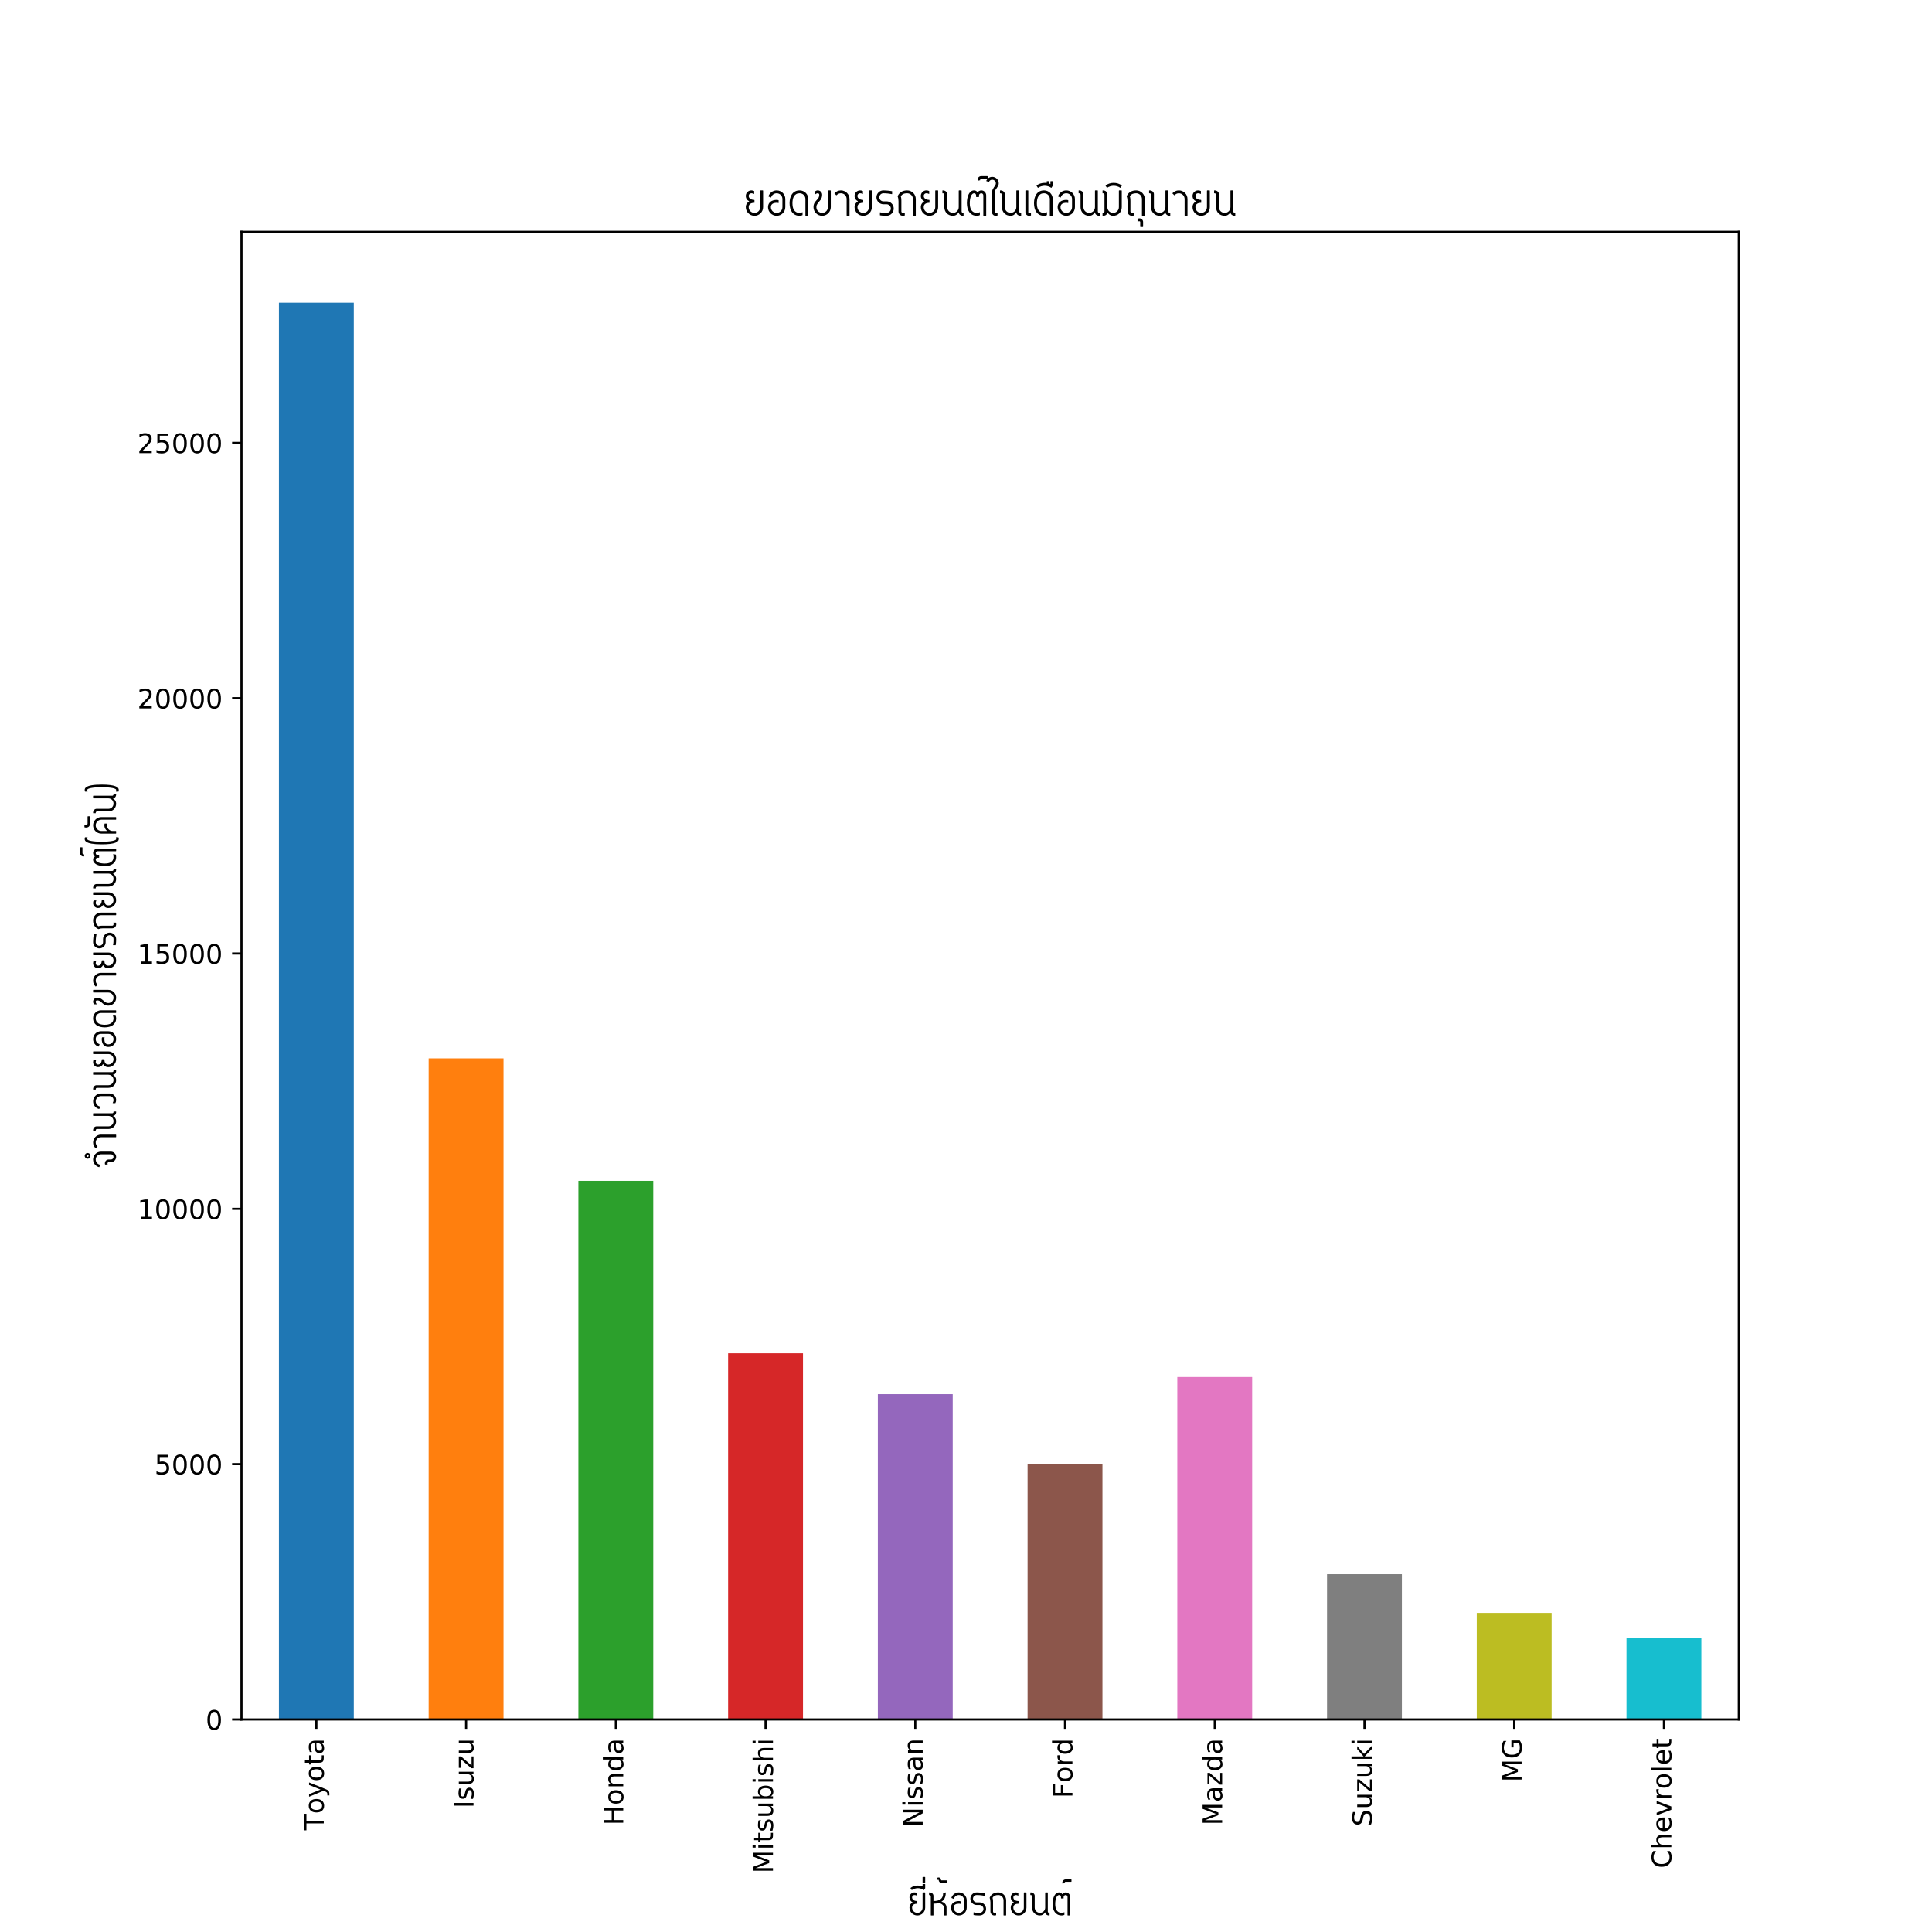 <?xml version="1.0" encoding="utf-8" standalone="no"?>
<!DOCTYPE svg PUBLIC "-//W3C//DTD SVG 1.1//EN"
  "http://www.w3.org/Graphics/SVG/1.1/DTD/svg11.dtd">
<!-- Created with matplotlib (https://matplotlib.org/) -->
<svg height="720pt" version="1.1" viewBox="0 0 720 720" width="720pt" xmlns="http://www.w3.org/2000/svg" xmlns:xlink="http://www.w3.org/1999/xlink">
 <defs>
  <style type="text/css">
*{stroke-linecap:butt;stroke-linejoin:round;}
  </style>
 </defs>
 <g id="figure_1">
  <g id="patch_1">
   <path d="M 0 720 
L 720 720 
L 720 0 
L 0 0 
z
" style="fill:#ffffff;"/>
  </g>
  <g id="axes_1">
   <g id="patch_2">
    <path d="M 90 640.8 
L 648 640.8 
L 648 86.4 
L 90 86.4 
z
" style="fill:#ffffff;"/>
   </g>
   <g id="patch_3">
    <path clip-path="url(#pdf3abd2f6a)" d="M 103.95 640.8 
L 131.85 640.8 
L 131.85 112.8 
L 103.95 112.8 
z
" style="fill:#1f77b4;"/>
   </g>
   <g id="patch_4">
    <path clip-path="url(#pdf3abd2f6a)" d="M 159.75 640.8 
L 187.65 640.8 
L 187.65 394.422 
L 159.75 394.422 
z
" style="fill:#ff7f0e;"/>
   </g>
   <g id="patch_5">
    <path clip-path="url(#pdf3abd2f6a)" d="M 215.55 640.8 
L 243.45 640.8 
L 243.45 440.055 
L 215.55 440.055 
z
" style="fill:#2ca02c;"/>
   </g>
   <g id="patch_6">
    <path clip-path="url(#pdf3abd2f6a)" d="M 271.35 640.8 
L 299.25 640.8 
L 299.25 504.318 
L 271.35 504.318 
z
" style="fill:#d62728;"/>
   </g>
   <g id="patch_7">
    <path clip-path="url(#pdf3abd2f6a)" d="M 327.15 640.8 
L 355.05 640.8 
L 355.05 519.561 
L 327.15 519.561 
z
" style="fill:#9467bd;"/>
   </g>
   <g id="patch_8">
    <path clip-path="url(#pdf3abd2f6a)" d="M 382.95 640.8 
L 410.85 640.8 
L 410.85 545.632 
L 382.95 545.632 
z
" style="fill:#8c564b;"/>
   </g>
   <g id="patch_9">
    <path clip-path="url(#pdf3abd2f6a)" d="M 438.75 640.8 
L 466.65 640.8 
L 466.65 513.167 
L 438.75 513.167 
z
" style="fill:#e377c2;"/>
   </g>
   <g id="patch_10">
    <path clip-path="url(#pdf3abd2f6a)" d="M 494.55 640.8 
L 522.45 640.8 
L 522.45 586.66 
L 494.55 586.66 
z
" style="fill:#7f7f7f;"/>
   </g>
   <g id="patch_11">
    <path clip-path="url(#pdf3abd2f6a)" d="M 550.35 640.8 
L 578.25 640.8 
L 578.25 601.085 
L 550.35 601.085 
z
" style="fill:#bcbd22;"/>
   </g>
   <g id="patch_12">
    <path clip-path="url(#pdf3abd2f6a)" d="M 606.15 640.8 
L 634.05 640.8 
L 634.05 610.543 
L 606.15 610.543 
z
" style="fill:#17becf;"/>
   </g>
   <g id="matplotlib.axis_1">
    <g id="xtick_1">
     <g id="line2d_1">
      <defs>
       <path d="M 0 0 
L 0 3.5 
" id="m61d5f53b2f" style="stroke:#000000;stroke-width:0.8;"/>
      </defs>
      <g>
       <use style="stroke:#000000;stroke-width:0.8;" x="117.9" xlink:href="#m61d5f53b2f" y="640.8"/>
      </g>
     </g>
     <g id="text_1">
      <!-- Toyota -->
      <defs>
       <path d="M -0.297 72.906 
L 61.375 72.906 
L 61.375 64.594 
L 35.5 64.594 
L 35.5 0 
L 25.594 0 
L 25.594 64.594 
L -0.297 64.594 
z
" id="DejaVuSans-84"/>
       <path d="M 30.609 48.391 
Q 23.391 48.391 19.188 42.75 
Q 14.984 37.109 14.984 27.297 
Q 14.984 17.484 19.156 11.844 
Q 23.344 6.203 30.609 6.203 
Q 37.797 6.203 41.984 11.859 
Q 46.188 17.531 46.188 27.297 
Q 46.188 37.016 41.984 42.703 
Q 37.797 48.391 30.609 48.391 
z
M 30.609 56 
Q 42.328 56 49.016 48.375 
Q 55.719 40.766 55.719 27.297 
Q 55.719 13.875 49.016 6.219 
Q 42.328 -1.422 30.609 -1.422 
Q 18.844 -1.422 12.172 6.219 
Q 5.516 13.875 5.516 27.297 
Q 5.516 40.766 12.172 48.375 
Q 18.844 56 30.609 56 
z
" id="DejaVuSans-111"/>
       <path d="M 32.172 -5.078 
Q 28.375 -14.844 24.75 -17.812 
Q 21.141 -20.797 15.094 -20.797 
L 7.906 -20.797 
L 7.906 -13.281 
L 13.188 -13.281 
Q 16.891 -13.281 18.938 -11.516 
Q 21 -9.766 23.484 -3.219 
L 25.094 0.875 
L 2.984 54.688 
L 12.5 54.688 
L 29.594 11.922 
L 46.688 54.688 
L 56.203 54.688 
z
" id="DejaVuSans-121"/>
       <path d="M 18.312 70.219 
L 18.312 54.688 
L 36.812 54.688 
L 36.812 47.703 
L 18.312 47.703 
L 18.312 18.016 
Q 18.312 11.328 20.141 9.422 
Q 21.969 7.516 27.594 7.516 
L 36.812 7.516 
L 36.812 0 
L 27.594 0 
Q 17.188 0 13.234 3.875 
Q 9.281 7.766 9.281 18.016 
L 9.281 47.703 
L 2.688 47.703 
L 2.688 54.688 
L 9.281 54.688 
L 9.281 70.219 
z
" id="DejaVuSans-116"/>
       <path d="M 34.281 27.484 
Q 23.391 27.484 19.188 25 
Q 14.984 22.516 14.984 16.5 
Q 14.984 11.719 18.141 8.906 
Q 21.297 6.109 26.703 6.109 
Q 34.188 6.109 38.703 11.406 
Q 43.219 16.703 43.219 25.484 
L 43.219 27.484 
z
M 52.203 31.203 
L 52.203 0 
L 43.219 0 
L 43.219 8.297 
Q 40.141 3.328 35.547 0.953 
Q 30.953 -1.422 24.312 -1.422 
Q 15.922 -1.422 10.953 3.297 
Q 6 8.016 6 15.922 
Q 6 25.141 12.172 29.828 
Q 18.359 34.516 30.609 34.516 
L 43.219 34.516 
L 43.219 35.406 
Q 43.219 41.609 39.141 45 
Q 35.062 48.391 27.688 48.391 
Q 23 48.391 18.547 47.266 
Q 14.109 46.141 10.016 43.891 
L 10.016 52.203 
Q 14.938 54.109 19.578 55.047 
Q 24.219 56 28.609 56 
Q 40.484 56 46.344 49.844 
Q 52.203 43.703 52.203 31.203 
z
" id="DejaVuSans-97"/>
      </defs>
      <g transform="translate(120.659 682.086)rotate(-90)scale(0.1 -0.1)">
       <use xlink:href="#DejaVuSans-84"/>
       <use x="60.818" xlink:href="#DejaVuSans-111"/>
       <use x="122" xlink:href="#DejaVuSans-121"/>
       <use x="181.18" xlink:href="#DejaVuSans-111"/>
       <use x="242.361" xlink:href="#DejaVuSans-116"/>
       <use x="281.57" xlink:href="#DejaVuSans-97"/>
      </g>
     </g>
    </g>
    <g id="xtick_2">
     <g id="line2d_2">
      <g>
       <use style="stroke:#000000;stroke-width:0.8;" x="173.7" xlink:href="#m61d5f53b2f" y="640.8"/>
      </g>
     </g>
     <g id="text_2">
      <!-- Isuzu -->
      <defs>
       <path d="M 9.812 72.906 
L 19.672 72.906 
L 19.672 0 
L 9.812 0 
z
" id="DejaVuSans-73"/>
       <path d="M 44.281 53.078 
L 44.281 44.578 
Q 40.484 46.531 36.375 47.5 
Q 32.281 48.484 27.875 48.484 
Q 21.188 48.484 17.844 46.438 
Q 14.5 44.391 14.5 40.281 
Q 14.5 37.156 16.891 35.375 
Q 19.281 33.594 26.516 31.984 
L 29.594 31.297 
Q 39.156 29.25 43.188 25.516 
Q 47.219 21.781 47.219 15.094 
Q 47.219 7.469 41.188 3.016 
Q 35.156 -1.422 24.609 -1.422 
Q 20.219 -1.422 15.453 -0.562 
Q 10.688 0.297 5.422 2 
L 5.422 11.281 
Q 10.406 8.688 15.234 7.391 
Q 20.062 6.109 24.812 6.109 
Q 31.156 6.109 34.562 8.281 
Q 37.984 10.453 37.984 14.406 
Q 37.984 18.062 35.516 20.016 
Q 33.062 21.969 24.703 23.781 
L 21.578 24.516 
Q 13.234 26.266 9.516 29.906 
Q 5.812 33.547 5.812 39.891 
Q 5.812 47.609 11.281 51.797 
Q 16.75 56 26.812 56 
Q 31.781 56 36.172 55.266 
Q 40.578 54.547 44.281 53.078 
z
" id="DejaVuSans-115"/>
       <path d="M 8.5 21.578 
L 8.5 54.688 
L 17.484 54.688 
L 17.484 21.922 
Q 17.484 14.156 20.5 10.266 
Q 23.531 6.391 29.594 6.391 
Q 36.859 6.391 41.078 11.031 
Q 45.312 15.672 45.312 23.688 
L 45.312 54.688 
L 54.297 54.688 
L 54.297 0 
L 45.312 0 
L 45.312 8.406 
Q 42.047 3.422 37.719 1 
Q 33.406 -1.422 27.688 -1.422 
Q 18.266 -1.422 13.375 4.438 
Q 8.5 10.297 8.5 21.578 
z
M 31.109 56 
z
" id="DejaVuSans-117"/>
       <path d="M 5.516 54.688 
L 48.188 54.688 
L 48.188 46.484 
L 14.406 7.172 
L 48.188 7.172 
L 48.188 0 
L 4.297 0 
L 4.297 8.203 
L 38.094 47.516 
L 5.516 47.516 
z
" id="DejaVuSans-122"/>
      </defs>
      <g transform="translate(176.459 673.883)rotate(-90)scale(0.1 -0.1)">
       <use xlink:href="#DejaVuSans-73"/>
       <use x="29.492" xlink:href="#DejaVuSans-115"/>
       <use x="81.592" xlink:href="#DejaVuSans-117"/>
       <use x="144.971" xlink:href="#DejaVuSans-122"/>
       <use x="197.461" xlink:href="#DejaVuSans-117"/>
      </g>
     </g>
    </g>
    <g id="xtick_3">
     <g id="line2d_3">
      <g>
       <use style="stroke:#000000;stroke-width:0.8;" x="229.5" xlink:href="#m61d5f53b2f" y="640.8"/>
      </g>
     </g>
     <g id="text_3">
      <!-- Honda -->
      <defs>
       <path d="M 9.812 72.906 
L 19.672 72.906 
L 19.672 43.016 
L 55.516 43.016 
L 55.516 72.906 
L 65.375 72.906 
L 65.375 0 
L 55.516 0 
L 55.516 34.719 
L 19.672 34.719 
L 19.672 0 
L 9.812 0 
z
" id="DejaVuSans-72"/>
       <path d="M 54.891 33.016 
L 54.891 0 
L 45.906 0 
L 45.906 32.719 
Q 45.906 40.484 42.875 44.328 
Q 39.844 48.188 33.797 48.188 
Q 26.516 48.188 22.312 43.547 
Q 18.109 38.922 18.109 30.906 
L 18.109 0 
L 9.078 0 
L 9.078 54.688 
L 18.109 54.688 
L 18.109 46.188 
Q 21.344 51.125 25.703 53.562 
Q 30.078 56 35.797 56 
Q 45.219 56 50.047 50.172 
Q 54.891 44.344 54.891 33.016 
z
" id="DejaVuSans-110"/>
       <path d="M 45.406 46.391 
L 45.406 75.984 
L 54.391 75.984 
L 54.391 0 
L 45.406 0 
L 45.406 8.203 
Q 42.578 3.328 38.25 0.953 
Q 33.938 -1.422 27.875 -1.422 
Q 17.969 -1.422 11.734 6.484 
Q 5.516 14.406 5.516 27.297 
Q 5.516 40.188 11.734 48.094 
Q 17.969 56 27.875 56 
Q 33.938 56 38.25 53.625 
Q 42.578 51.266 45.406 46.391 
z
M 14.797 27.297 
Q 14.797 17.391 18.875 11.75 
Q 22.953 6.109 30.078 6.109 
Q 37.203 6.109 41.297 11.75 
Q 45.406 17.391 45.406 27.297 
Q 45.406 37.203 41.297 42.844 
Q 37.203 48.484 30.078 48.484 
Q 22.953 48.484 18.875 42.844 
Q 14.797 37.203 14.797 27.297 
z
" id="DejaVuSans-100"/>
      </defs>
      <g transform="translate(232.259 680.253)rotate(-90)scale(0.1 -0.1)">
       <use xlink:href="#DejaVuSans-72"/>
       <use x="75.195" xlink:href="#DejaVuSans-111"/>
       <use x="136.377" xlink:href="#DejaVuSans-110"/>
       <use x="199.756" xlink:href="#DejaVuSans-100"/>
       <use x="263.232" xlink:href="#DejaVuSans-97"/>
      </g>
     </g>
    </g>
    <g id="xtick_4">
     <g id="line2d_4">
      <g>
       <use style="stroke:#000000;stroke-width:0.8;" x="285.3" xlink:href="#m61d5f53b2f" y="640.8"/>
      </g>
     </g>
     <g id="text_4">
      <!-- Mitsubishi -->
      <defs>
       <path d="M 9.812 72.906 
L 24.516 72.906 
L 43.109 23.297 
L 61.812 72.906 
L 76.516 72.906 
L 76.516 0 
L 66.891 0 
L 66.891 64.016 
L 48.094 14.016 
L 38.188 14.016 
L 19.391 64.016 
L 19.391 0 
L 9.812 0 
z
" id="DejaVuSans-77"/>
       <path d="M 9.422 54.688 
L 18.406 54.688 
L 18.406 0 
L 9.422 0 
z
M 9.422 75.984 
L 18.406 75.984 
L 18.406 64.594 
L 9.422 64.594 
z
" id="DejaVuSans-105"/>
       <path d="M 48.688 27.297 
Q 48.688 37.203 44.609 42.844 
Q 40.531 48.484 33.406 48.484 
Q 26.266 48.484 22.188 42.844 
Q 18.109 37.203 18.109 27.297 
Q 18.109 17.391 22.188 11.75 
Q 26.266 6.109 33.406 6.109 
Q 40.531 6.109 44.609 11.75 
Q 48.688 17.391 48.688 27.297 
z
M 18.109 46.391 
Q 20.953 51.266 25.266 53.625 
Q 29.594 56 35.594 56 
Q 45.562 56 51.781 48.094 
Q 58.016 40.188 58.016 27.297 
Q 58.016 14.406 51.781 6.484 
Q 45.562 -1.422 35.594 -1.422 
Q 29.594 -1.422 25.266 0.953 
Q 20.953 3.328 18.109 8.203 
L 18.109 0 
L 9.078 0 
L 9.078 75.984 
L 18.109 75.984 
z
" id="DejaVuSans-98"/>
       <path d="M 54.891 33.016 
L 54.891 0 
L 45.906 0 
L 45.906 32.719 
Q 45.906 40.484 42.875 44.328 
Q 39.844 48.188 33.797 48.188 
Q 26.516 48.188 22.312 43.547 
Q 18.109 38.922 18.109 30.906 
L 18.109 0 
L 9.078 0 
L 9.078 75.984 
L 18.109 75.984 
L 18.109 46.188 
Q 21.344 51.125 25.703 53.562 
Q 30.078 56 35.797 56 
Q 45.219 56 50.047 50.172 
Q 54.891 44.344 54.891 33.016 
z
" id="DejaVuSans-104"/>
      </defs>
      <g transform="translate(288.059 698.125)rotate(-90)scale(0.1 -0.1)">
       <use xlink:href="#DejaVuSans-77"/>
       <use x="86.279" xlink:href="#DejaVuSans-105"/>
       <use x="114.062" xlink:href="#DejaVuSans-116"/>
       <use x="153.271" xlink:href="#DejaVuSans-115"/>
       <use x="205.371" xlink:href="#DejaVuSans-117"/>
       <use x="268.75" xlink:href="#DejaVuSans-98"/>
       <use x="332.227" xlink:href="#DejaVuSans-105"/>
       <use x="360.01" xlink:href="#DejaVuSans-115"/>
       <use x="412.109" xlink:href="#DejaVuSans-104"/>
       <use x="475.488" xlink:href="#DejaVuSans-105"/>
      </g>
     </g>
    </g>
    <g id="xtick_5">
     <g id="line2d_5">
      <g>
       <use style="stroke:#000000;stroke-width:0.8;" x="341.1" xlink:href="#m61d5f53b2f" y="640.8"/>
      </g>
     </g>
     <g id="text_5">
      <!-- Nissan -->
      <defs>
       <path d="M 9.812 72.906 
L 23.094 72.906 
L 55.422 11.922 
L 55.422 72.906 
L 64.984 72.906 
L 64.984 0 
L 51.703 0 
L 19.391 60.984 
L 19.391 0 
L 9.812 0 
z
" id="DejaVuSans-78"/>
      </defs>
      <g transform="translate(343.859 680.944)rotate(-90)scale(0.1 -0.1)">
       <use xlink:href="#DejaVuSans-78"/>
       <use x="74.805" xlink:href="#DejaVuSans-105"/>
       <use x="102.588" xlink:href="#DejaVuSans-115"/>
       <use x="154.688" xlink:href="#DejaVuSans-115"/>
       <use x="206.787" xlink:href="#DejaVuSans-97"/>
       <use x="268.066" xlink:href="#DejaVuSans-110"/>
      </g>
     </g>
    </g>
    <g id="xtick_6">
     <g id="line2d_6">
      <g>
       <use style="stroke:#000000;stroke-width:0.8;" x="396.9" xlink:href="#m61d5f53b2f" y="640.8"/>
      </g>
     </g>
     <g id="text_6">
      <!-- Ford -->
      <defs>
       <path d="M 9.812 72.906 
L 51.703 72.906 
L 51.703 64.594 
L 19.672 64.594 
L 19.672 43.109 
L 48.578 43.109 
L 48.578 34.812 
L 19.672 34.812 
L 19.672 0 
L 9.812 0 
z
" id="DejaVuSans-70"/>
       <path d="M 41.109 46.297 
Q 39.594 47.172 37.812 47.578 
Q 36.031 48 33.891 48 
Q 26.266 48 22.188 43.047 
Q 18.109 38.094 18.109 28.812 
L 18.109 0 
L 9.078 0 
L 9.078 54.688 
L 18.109 54.688 
L 18.109 46.188 
Q 20.953 51.172 25.484 53.578 
Q 30.031 56 36.531 56 
Q 37.453 56 38.578 55.875 
Q 39.703 55.766 41.062 55.516 
z
" id="DejaVuSans-114"/>
      </defs>
      <g transform="translate(399.659 670.123)rotate(-90)scale(0.1 -0.1)">
       <use xlink:href="#DejaVuSans-70"/>
       <use x="57.473" xlink:href="#DejaVuSans-111"/>
       <use x="118.654" xlink:href="#DejaVuSans-114"/>
       <use x="159.752" xlink:href="#DejaVuSans-100"/>
      </g>
     </g>
    </g>
    <g id="xtick_7">
     <g id="line2d_7">
      <g>
       <use style="stroke:#000000;stroke-width:0.8;" x="452.7" xlink:href="#m61d5f53b2f" y="640.8"/>
      </g>
     </g>
     <g id="text_7">
      <!-- Mazda -->
      <g transform="translate(455.459 680.281)rotate(-90)scale(0.1 -0.1)">
       <use xlink:href="#DejaVuSans-77"/>
       <use x="86.279" xlink:href="#DejaVuSans-97"/>
       <use x="147.559" xlink:href="#DejaVuSans-122"/>
       <use x="200.049" xlink:href="#DejaVuSans-100"/>
       <use x="263.525" xlink:href="#DejaVuSans-97"/>
      </g>
     </g>
    </g>
    <g id="xtick_8">
     <g id="line2d_8">
      <g>
       <use style="stroke:#000000;stroke-width:0.8;" x="508.5" xlink:href="#m61d5f53b2f" y="640.8"/>
      </g>
     </g>
     <g id="text_8">
      <!-- Suzuki -->
      <defs>
       <path d="M 53.516 70.516 
L 53.516 60.891 
Q 47.906 63.578 42.922 64.891 
Q 37.938 66.219 33.297 66.219 
Q 25.25 66.219 20.875 63.094 
Q 16.5 59.969 16.5 54.203 
Q 16.5 49.359 19.406 46.891 
Q 22.312 44.438 30.422 42.922 
L 36.375 41.703 
Q 47.406 39.594 52.656 34.297 
Q 57.906 29 57.906 20.125 
Q 57.906 9.516 50.797 4.047 
Q 43.703 -1.422 29.984 -1.422 
Q 24.812 -1.422 18.969 -0.25 
Q 13.141 0.922 6.891 3.219 
L 6.891 13.375 
Q 12.891 10.016 18.656 8.297 
Q 24.422 6.594 29.984 6.594 
Q 38.422 6.594 43.016 9.906 
Q 47.609 13.234 47.609 19.391 
Q 47.609 24.75 44.312 27.781 
Q 41.016 30.812 33.5 32.328 
L 27.484 33.5 
Q 16.453 35.688 11.516 40.375 
Q 6.594 45.062 6.594 53.422 
Q 6.594 63.094 13.406 68.656 
Q 20.219 74.219 32.172 74.219 
Q 37.312 74.219 42.625 73.281 
Q 47.953 72.359 53.516 70.516 
z
" id="DejaVuSans-83"/>
       <path d="M 9.078 75.984 
L 18.109 75.984 
L 18.109 31.109 
L 44.922 54.688 
L 56.391 54.688 
L 27.391 29.109 
L 57.625 0 
L 45.906 0 
L 18.109 26.703 
L 18.109 0 
L 9.078 0 
z
" id="DejaVuSans-107"/>
      </defs>
      <g transform="translate(511.259 680.641)rotate(-90)scale(0.1 -0.1)">
       <use xlink:href="#DejaVuSans-83"/>
       <use x="63.477" xlink:href="#DejaVuSans-117"/>
       <use x="126.855" xlink:href="#DejaVuSans-122"/>
       <use x="179.346" xlink:href="#DejaVuSans-117"/>
       <use x="242.725" xlink:href="#DejaVuSans-107"/>
       <use x="300.635" xlink:href="#DejaVuSans-105"/>
      </g>
     </g>
    </g>
    <g id="xtick_9">
     <g id="line2d_9">
      <g>
       <use style="stroke:#000000;stroke-width:0.8;" x="564.3" xlink:href="#m61d5f53b2f" y="640.8"/>
      </g>
     </g>
     <g id="text_9">
      <!-- MG -->
      <defs>
       <path d="M 59.516 10.406 
L 59.516 29.984 
L 43.406 29.984 
L 43.406 38.094 
L 69.281 38.094 
L 69.281 6.781 
Q 63.578 2.734 56.688 0.656 
Q 49.812 -1.422 42 -1.422 
Q 24.906 -1.422 15.25 8.562 
Q 5.609 18.562 5.609 36.375 
Q 5.609 54.25 15.25 64.234 
Q 24.906 74.219 42 74.219 
Q 49.125 74.219 55.547 72.453 
Q 61.969 70.703 67.391 67.281 
L 67.391 56.781 
Q 61.922 61.422 55.766 63.766 
Q 49.609 66.109 42.828 66.109 
Q 29.438 66.109 22.719 58.641 
Q 16.016 51.172 16.016 36.375 
Q 16.016 21.625 22.719 14.156 
Q 29.438 6.688 42.828 6.688 
Q 48.047 6.688 52.141 7.594 
Q 56.25 8.5 59.516 10.406 
z
" id="DejaVuSans-71"/>
      </defs>
      <g transform="translate(567.059 664.177)rotate(-90)scale(0.1 -0.1)">
       <use xlink:href="#DejaVuSans-77"/>
       <use x="86.279" xlink:href="#DejaVuSans-71"/>
      </g>
     </g>
    </g>
    <g id="xtick_10">
     <g id="line2d_10">
      <g>
       <use style="stroke:#000000;stroke-width:0.8;" x="620.1" xlink:href="#m61d5f53b2f" y="640.8"/>
      </g>
     </g>
     <g id="text_10">
      <!-- Chevrolet -->
      <defs>
       <path d="M 64.406 67.281 
L 64.406 56.891 
Q 59.422 61.531 53.781 63.812 
Q 48.141 66.109 41.797 66.109 
Q 29.297 66.109 22.656 58.469 
Q 16.016 50.828 16.016 36.375 
Q 16.016 21.969 22.656 14.328 
Q 29.297 6.688 41.797 6.688 
Q 48.141 6.688 53.781 8.984 
Q 59.422 11.281 64.406 15.922 
L 64.406 5.609 
Q 59.234 2.094 53.438 0.328 
Q 47.656 -1.422 41.219 -1.422 
Q 24.656 -1.422 15.125 8.703 
Q 5.609 18.844 5.609 36.375 
Q 5.609 53.953 15.125 64.078 
Q 24.656 74.219 41.219 74.219 
Q 47.75 74.219 53.531 72.484 
Q 59.328 70.75 64.406 67.281 
z
" id="DejaVuSans-67"/>
       <path d="M 56.203 29.594 
L 56.203 25.203 
L 14.891 25.203 
Q 15.484 15.922 20.484 11.062 
Q 25.484 6.203 34.422 6.203 
Q 39.594 6.203 44.453 7.469 
Q 49.312 8.734 54.109 11.281 
L 54.109 2.781 
Q 49.266 0.734 44.188 -0.344 
Q 39.109 -1.422 33.891 -1.422 
Q 20.797 -1.422 13.156 6.188 
Q 5.516 13.812 5.516 26.812 
Q 5.516 40.234 12.766 48.109 
Q 20.016 56 32.328 56 
Q 43.359 56 49.781 48.891 
Q 56.203 41.797 56.203 29.594 
z
M 47.219 32.234 
Q 47.125 39.594 43.094 43.984 
Q 39.062 48.391 32.422 48.391 
Q 24.906 48.391 20.391 44.141 
Q 15.875 39.891 15.188 32.172 
z
" id="DejaVuSans-101"/>
       <path d="M 2.984 54.688 
L 12.5 54.688 
L 29.594 8.797 
L 46.688 54.688 
L 56.203 54.688 
L 35.688 0 
L 23.484 0 
z
" id="DejaVuSans-118"/>
       <path d="M 9.422 75.984 
L 18.406 75.984 
L 18.406 0 
L 9.422 0 
z
" id="DejaVuSans-108"/>
      </defs>
      <g transform="translate(622.859 696.27)rotate(-90)scale(0.1 -0.1)">
       <use xlink:href="#DejaVuSans-67"/>
       <use x="69.824" xlink:href="#DejaVuSans-104"/>
       <use x="133.203" xlink:href="#DejaVuSans-101"/>
       <use x="194.727" xlink:href="#DejaVuSans-118"/>
       <use x="253.906" xlink:href="#DejaVuSans-114"/>
       <use x="294.988" xlink:href="#DejaVuSans-111"/>
       <use x="356.17" xlink:href="#DejaVuSans-108"/>
       <use x="383.953" xlink:href="#DejaVuSans-101"/>
       <use x="445.477" xlink:href="#DejaVuSans-116"/>
      </g>
     </g>
    </g>
    <g id="text_11">
     <!-- ยี่ห้อรถยนต์ -->
     <defs>
      <path d="M 28.078 42.484 
L 28.562 42.969 
L 32.469 42.969 
L 32.953 42.484 
L 32.953 14.656 
Q 32.953 11.625 31.812 8.938 
Q 30.672 6.25 28.688 4.266 
Q 26.703 2.297 24.016 1.141 
Q 21.344 0 18.312 0 
Q 15.281 0 12.594 1.141 
Q 9.906 2.297 7.922 4.266 
Q 5.953 6.25 4.797 8.938 
Q 3.656 11.625 3.656 14.656 
Q 3.656 18.062 5.297 20.547 
Q 6.938 23.047 9.516 24.469 
Q 6.688 25.875 5.172 28.234 
Q 3.656 30.609 3.656 33.688 
Q 3.656 35.594 4.391 37.297 
Q 5.125 39.016 6.375 40.25 
Q 7.625 41.5 9.328 42.234 
Q 11.031 42.969 12.938 42.969 
Q 14.406 42.969 15.547 42.703 
Q 16.703 42.438 17.828 41.891 
L 17.828 37.016 
L 17.328 37.016 
Q 16.156 37.594 15.234 37.844 
Q 14.312 38.094 12.938 38.094 
Q 11.078 38.094 9.812 36.812 
Q 8.547 35.547 8.547 33.688 
Q 8.547 32.078 9.25 30.828 
Q 9.969 29.594 11.203 28.703 
Q 12.453 27.828 14.156 27.359 
Q 15.875 26.906 17.875 26.859 
L 18.312 26.469 
L 18.312 21.969 
Q 16.266 21.969 14.484 21.578 
Q 12.703 21.188 11.375 20.328 
Q 10.062 19.484 9.297 18.094 
Q 8.547 16.703 8.547 14.656 
Q 8.547 12.594 9.297 10.812 
Q 10.062 9.031 11.375 7.703 
Q 12.703 6.391 14.484 5.641 
Q 16.266 4.891 18.312 4.891 
Q 20.359 4.891 22.141 5.641 
Q 23.922 6.391 25.234 7.703 
Q 26.562 9.031 27.312 10.812 
Q 28.078 12.594 28.078 14.656 
z
" id="Circular-3618"/>
      <path d="M -9.766 58.109 
L -9.281 58.594 
L -5.375 58.594 
L -4.891 58.109 
L -4.891 50.781 
L -7.078 47.406 
L -7.516 47.406 
Q -8.5 48.188 -9.812 48.828 
Q -11.141 49.469 -12.641 49.922 
Q -14.156 50.391 -15.688 50.625 
Q -17.234 50.875 -18.562 50.875 
Q -19.875 50.875 -21.406 50.625 
Q -22.953 50.391 -24.469 49.922 
Q -25.984 49.469 -27.312 48.828 
Q -28.656 48.188 -29.594 47.406 
L -30.031 47.406 
L -32.234 50.781 
L -32.234 51.266 
Q -30.953 52.344 -29.344 53.188 
Q -27.734 54.047 -25.953 54.609 
Q -24.172 55.172 -22.281 55.469 
Q -20.406 55.766 -18.562 55.766 
Q -16.359 55.766 -14.078 55.344 
Q -11.812 54.938 -9.766 54.109 
z
" id="Circular-3637"/>
      <path d="M -9.281 71.781 
L -5.375 71.781 
L -4.891 71.297 
L -4.891 61.531 
L -5.375 61.031 
L -9.281 61.031 
L -9.766 61.531 
L -9.766 71.297 
z
" id="Circular-3656"/>
      <path d="M 10.5 0.484 
L 10.016 0 
L 6.109 0 
L 5.609 0.484 
L 5.609 35.641 
Q 5.609 36.672 4.906 37.375 
Q 4.203 38.094 3.172 38.094 
L 2.828 38.031 
L 2.344 38.031 
L 2.344 42.781 
Q 2.828 42.969 3.172 42.969 
Q 4.688 42.969 6.031 42.484 
Q 7.375 42 8.344 41.156 
Q 9.328 40.328 9.906 39.156 
Q 10.5 37.984 10.5 36.625 
L 10.5 26.859 
Q 14.703 26.859 18.047 27.641 
Q 21.391 28.422 23.734 30.172 
Q 26.078 31.938 27.312 34.781 
Q 28.562 37.641 28.562 41.75 
L 29.047 42.234 
L 33.453 42.969 
Q 33.453 39.453 32.891 36.766 
Q 32.328 34.078 31.25 32 
Q 30.172 29.938 28.688 28.375 
Q 27.203 26.812 25.297 25.594 
Q 27.047 25.344 28.781 24.484 
Q 30.516 23.641 31.875 22.234 
Q 33.25 20.844 34.078 18.938 
Q 34.906 17.047 34.906 14.656 
L 34.906 0.484 
L 34.422 0 
L 30.516 0 
L 30.031 0.484 
L 30.031 14.656 
Q 30.031 16.312 29.203 17.75 
Q 28.375 19.188 27 20.312 
Q 25.641 21.438 23.906 22.219 
Q 22.172 23 20.406 23.297 
Q 18.172 22.609 15.703 22.281 
Q 13.234 21.969 10.5 21.969 
z
" id="Circular-3627"/>
      <path d="M -4.891 65.438 
L -4.344 64.891 
L -4.344 61.578 
L -4.891 61.031 
L -14.656 61.031 
Q -16.703 61.031 -18.109 62.453 
Q -19.531 63.875 -19.531 65.922 
Q -19.531 66.312 -19.828 66.422 
Q -20.125 66.547 -20.516 66.547 
Q -20.75 66.547 -21.062 66.469 
Q -21.391 66.406 -21.734 66.219 
L -21.969 66.266 
L -21.969 70.312 
Q -21.438 70.562 -20.656 70.672 
Q -19.875 70.797 -19.531 70.797 
Q -17.484 70.797 -16.312 69.375 
Q -15.141 67.969 -15.141 65.922 
Q -15.141 65.438 -14.656 65.438 
z
" id="Circular-3657"/>
      <path d="M 18.062 26.859 
Q 19.047 26.859 19.875 26.703 
Q 20.703 26.562 21.391 26.312 
L 21.391 21.578 
L 20.906 21.578 
Q 20.312 21.828 19.594 21.891 
Q 18.891 21.969 18.062 21.969 
Q 16.016 21.969 14.234 21.578 
Q 12.453 21.188 11.125 20.328 
Q 9.812 19.484 9.047 18.094 
Q 8.297 16.703 8.297 14.656 
Q 8.297 12.594 9.047 10.812 
Q 9.812 9.031 11.125 7.703 
Q 12.453 6.391 14.234 5.641 
Q 16.016 4.891 18.062 4.891 
Q 20.125 4.891 21.906 5.641 
Q 23.688 6.391 25 7.703 
Q 26.312 9.031 27.062 10.812 
Q 27.828 12.594 27.828 14.656 
L 27.828 28.328 
Q 27.828 30.375 27.062 32.156 
Q 26.312 33.938 25 35.25 
Q 23.688 36.578 21.906 37.328 
Q 20.125 38.094 18.062 38.094 
Q 16.406 38.094 14.891 37.578 
Q 13.375 37.062 12.156 36.125 
Q 10.938 35.203 10.062 33.906 
Q 9.188 32.625 8.734 31.109 
L 8.344 30.906 
Q 8.297 30.906 7.656 31.172 
Q 7.031 31.453 6.203 31.781 
Q 5.281 32.172 4.109 32.719 
Q 4.781 34.969 6.125 36.844 
Q 7.469 38.719 9.297 40.078 
Q 11.141 41.453 13.375 42.203 
Q 15.625 42.969 18.062 42.969 
Q 21.094 42.969 23.781 41.812 
Q 26.469 40.672 28.438 38.688 
Q 30.422 36.719 31.562 34.031 
Q 32.719 31.344 32.719 28.328 
L 32.719 14.656 
Q 32.719 11.625 31.562 8.938 
Q 30.422 6.25 28.438 4.266 
Q 26.469 2.297 23.781 1.141 
Q 21.094 0 18.062 0 
Q 15.047 0 12.359 1.141 
Q 9.672 2.297 7.688 4.266 
Q 5.719 6.25 4.562 8.938 
Q 3.422 11.625 3.422 14.656 
Q 3.422 17.672 4.562 19.969 
Q 5.719 22.266 7.688 23.797 
Q 9.672 25.344 12.359 26.094 
Q 15.047 26.859 18.062 26.859 
z
" id="Circular-3629"/>
      <path d="M 14.594 38.094 
Q 13.188 38.094 11.938 37.547 
Q 10.688 37.016 9.766 36.078 
Q 8.844 35.156 8.297 33.906 
Q 7.766 32.672 7.766 31.25 
Q 7.766 29.828 8.297 28.578 
Q 8.844 27.344 9.766 26.406 
Q 10.688 25.484 11.938 24.953 
Q 13.188 24.422 14.594 24.422 
L 19.969 24.422 
Q 22.516 24.422 24.734 23.469 
Q 26.953 22.516 28.609 20.844 
Q 30.281 19.188 31.219 16.969 
Q 32.172 14.75 32.172 12.203 
Q 32.172 9.672 31.219 7.438 
Q 30.281 5.219 28.609 3.562 
Q 26.953 1.906 24.734 0.953 
Q 22.516 0 19.969 0 
Q 18.75 0 17.547 0.016 
Q 16.359 0.047 15.016 0.125 
Q 13.672 0.203 12.125 0.359 
Q 10.594 0.531 8.797 0.828 
L 8.797 5.672 
L 9.188 5.812 
Q 10.641 5.469 12.156 5.266 
Q 13.672 5.078 15.078 5 
Q 16.5 4.938 17.766 4.906 
Q 19.047 4.891 19.969 4.891 
Q 21.484 4.891 22.828 5.469 
Q 24.172 6.062 25.141 7.031 
Q 26.125 8.016 26.703 9.344 
Q 27.297 10.688 27.297 12.203 
Q 27.297 13.719 26.703 15.062 
Q 26.125 16.406 25.141 17.375 
Q 24.172 18.359 22.828 18.938 
Q 21.484 19.531 19.969 19.531 
L 14.594 19.531 
Q 12.156 19.531 10.031 20.453 
Q 7.906 21.391 6.312 22.969 
Q 4.734 24.562 3.797 26.688 
Q 2.875 28.812 2.875 31.25 
Q 2.875 33.641 3.797 35.781 
Q 4.734 37.938 6.312 39.547 
Q 7.906 41.156 10.031 42.062 
Q 12.156 42.969 14.594 42.969 
Q 16.797 42.922 18.703 42.812 
Q 20.609 42.719 22.391 42.547 
Q 24.172 42.391 25.875 42.141 
Q 27.594 41.891 29.438 41.609 
L 29.438 36.812 
L 29.047 36.625 
Q 27.094 36.969 25.328 37.25 
Q 23.578 37.547 21.844 37.719 
Q 20.125 37.891 18.359 37.984 
Q 16.609 38.094 14.594 38.094 
z
" id="Circular-3619"/>
      <path d="M 29.297 0.484 
L 29.297 28.328 
Q 29.297 30.375 28.531 32.156 
Q 27.781 33.938 26.453 35.25 
Q 25.141 36.578 23.359 37.328 
Q 21.578 38.094 19.531 38.094 
Q 15.484 38.094 12.969 36.891 
Q 10.453 35.688 8.797 32.906 
Q 9.125 31.984 9.344 30.906 
Q 9.578 29.828 9.641 28.703 
Q 9.719 27.594 9.734 26.469 
Q 9.766 25.344 9.766 24.422 
L 9.766 7.328 
Q 9.766 6.297 10.469 5.594 
Q 11.188 4.891 12.203 4.891 
Q 13.031 4.891 13.734 4.953 
Q 14.453 5.031 15.047 5.281 
L 15.531 5.281 
L 15.531 0.531 
Q 14.844 0.297 14.016 0.141 
Q 13.188 0 12.203 0 
Q 10.688 0 9.344 0.578 
Q 8.016 1.172 7.031 2.141 
Q 6.062 3.125 5.469 4.469 
Q 4.891 5.812 4.891 7.328 
L 4.891 24.422 
Q 4.891 29.25 3.422 32.906 
Q 5.172 37.547 9.297 40.25 
Q 13.422 42.969 19.531 42.969 
Q 22.562 42.969 25.25 41.812 
Q 27.938 40.672 29.906 38.688 
Q 31.891 36.719 33.031 34.031 
Q 34.188 31.344 34.188 28.328 
L 34.188 0.484 
L 33.688 0 
L 29.781 0 
z
" id="Circular-3606"/>
      <path d="M 34.906 7.328 
Q 34.906 6.297 35.609 5.594 
Q 36.328 4.891 37.359 4.891 
L 37.703 4.938 
L 38.188 4.938 
L 38.188 0.203 
Q 37.703 0 37.359 0 
Q 35.844 0 34.5 0.453 
Q 33.156 0.922 32.172 1.734 
Q 31.203 2.547 30.609 3.656 
Q 30.031 4.781 30.031 6.062 
Q 28.328 3.172 25.828 1.578 
Q 23.344 0 20.266 0 
Q 16.938 0 14.25 1.141 
Q 11.578 2.297 9.641 4.266 
Q 7.719 6.25 6.656 8.938 
Q 5.609 11.625 5.609 14.656 
L 5.609 35.641 
Q 5.609 36.672 4.906 37.375 
Q 4.203 38.094 3.172 38.094 
L 2.828 38.031 
L 2.344 38.031 
L 2.344 42.781 
Q 2.828 42.969 3.172 42.969 
Q 4.688 42.969 6.031 42.484 
Q 7.375 42 8.344 41.156 
Q 9.328 40.328 9.906 39.156 
Q 10.5 37.984 10.5 36.625 
L 10.5 14.656 
Q 10.5 12.594 11.25 10.812 
Q 12.016 9.031 13.328 7.703 
Q 14.656 6.391 16.438 5.641 
Q 18.219 4.891 20.266 4.891 
Q 22.312 4.891 24.094 5.641 
Q 25.875 6.391 27.188 7.703 
Q 28.516 9.031 29.266 10.812 
Q 30.031 12.594 30.031 14.656 
L 30.031 42.484 
L 30.516 42.969 
L 34.422 42.969 
L 34.906 42.484 
z
" id="Circular-3609"/>
      <path d="M 31.156 0.484 
L 31.156 34.422 
Q 31.156 35.984 30.219 37.031 
Q 29.297 38.094 27.734 38.094 
Q 26.172 38.094 25 37.031 
Q 23.828 35.984 23.828 34.422 
L 23.828 32.031 
L 23.531 31.734 
L 19.234 31.734 
L 18.953 32.031 
L 18.953 34.422 
Q 18.953 35.984 18.016 37.031 
Q 17.094 38.094 15.531 38.094 
Q 13.812 38.094 12.438 36.75 
Q 11.078 35.406 10.125 33.125 
Q 9.188 30.859 8.688 27.781 
Q 8.203 24.703 8.203 21.297 
Q 8.203 17.828 8.812 14.844 
Q 9.422 11.859 10.859 9.641 
Q 12.312 7.422 14.625 6.156 
Q 16.938 4.891 20.406 4.891 
Q 21.781 4.891 22.797 5.156 
Q 23.828 5.422 24.812 5.953 
L 25.297 5.953 
L 25.297 1.172 
Q 23.25 0 20.406 0 
Q 15.969 0 12.734 1.656 
Q 9.516 3.328 7.422 6.203 
Q 5.328 9.078 4.328 12.953 
Q 3.328 16.844 3.328 21.297 
Q 3.328 25.734 4.109 29.688 
Q 4.891 33.641 6.422 36.594 
Q 7.953 39.547 10.219 41.25 
Q 12.5 42.969 15.531 42.969 
Q 17.328 42.969 18.75 42.203 
Q 20.172 41.453 21.391 39.547 
Q 22.359 41.109 24.141 42.031 
Q 25.922 42.969 27.734 42.969 
Q 29.5 42.969 31.031 42.312 
Q 32.562 41.656 33.656 40.484 
Q 34.766 39.312 35.391 37.75 
Q 36.031 36.188 36.031 34.422 
L 36.031 0.484 
L 35.547 0 
L 31.641 0 
z
" id="Circular-3605"/>
      <path d="M -13.422 62.75 
Q -14.109 62.75 -14.625 62.234 
Q -15.141 61.719 -15.141 61.031 
Q -15.141 60.75 -15.047 60.547 
L -15.141 60.25 
L -19.234 59.375 
Q -19.531 60.25 -19.531 61.031 
Q -19.531 62.312 -19.047 63.406 
Q -18.562 64.5 -17.719 65.328 
Q -16.891 66.156 -15.797 66.641 
Q -14.703 67.141 -13.422 67.141 
L -2.938 67.141 
L -2.438 66.656 
L -2.438 63.234 
L -2.938 62.75 
z
" id="Circular-3660"/>
     </defs>
     <g transform="translate(338.202 713.844)scale(0.2 -0.2)">
      <use xlink:href="#Circular-3618"/>
      <use x="37.842" xlink:href="#Circular-3637"/>
      <use x="37.842" xlink:href="#Circular-3656"/>
      <use x="37.842" xlink:href="#Circular-3627"/>
      <use x="77.637" xlink:href="#Circular-3657"/>
      <use x="77.637" xlink:href="#Circular-3629"/>
      <use x="114.258" xlink:href="#Circular-3619"/>
      <use x="149.609" xlink:href="#Circular-3606"/>
      <use x="188.672" xlink:href="#Circular-3618"/>
      <use x="226.514" xlink:href="#Circular-3609"/>
      <use x="267.041" xlink:href="#Circular-3605"/>
      <use x="307.959" xlink:href="#Circular-3660"/>
     </g>
    </g>
   </g>
   <g id="matplotlib.axis_2">
    <g id="ytick_1">
     <g id="line2d_11">
      <defs>
       <path d="M 0 0 
L -3.5 0 
" id="m35003d87a5" style="stroke:#000000;stroke-width:0.8;"/>
      </defs>
      <g>
       <use style="stroke:#000000;stroke-width:0.8;" x="90" xlink:href="#m35003d87a5" y="640.8"/>
      </g>
     </g>
     <g id="text_12">
      <!-- 0 -->
      <defs>
       <path d="M 31.781 66.406 
Q 24.172 66.406 20.328 58.906 
Q 16.5 51.422 16.5 36.375 
Q 16.5 21.391 20.328 13.891 
Q 24.172 6.391 31.781 6.391 
Q 39.453 6.391 43.281 13.891 
Q 47.125 21.391 47.125 36.375 
Q 47.125 51.422 43.281 58.906 
Q 39.453 66.406 31.781 66.406 
z
M 31.781 74.219 
Q 44.047 74.219 50.516 64.516 
Q 56.984 54.828 56.984 36.375 
Q 56.984 17.969 50.516 8.266 
Q 44.047 -1.422 31.781 -1.422 
Q 19.531 -1.422 13.062 8.266 
Q 6.594 17.969 6.594 36.375 
Q 6.594 54.828 13.062 64.516 
Q 19.531 74.219 31.781 74.219 
z
" id="DejaVuSans-48"/>
      </defs>
      <g transform="translate(76.638 644.599)scale(0.1 -0.1)">
       <use xlink:href="#DejaVuSans-48"/>
      </g>
     </g>
    </g>
    <g id="ytick_2">
     <g id="line2d_12">
      <g>
       <use style="stroke:#000000;stroke-width:0.8;" x="90" xlink:href="#m35003d87a5" y="545.651"/>
      </g>
     </g>
     <g id="text_13">
      <!-- 5000 -->
      <defs>
       <path d="M 10.797 72.906 
L 49.516 72.906 
L 49.516 64.594 
L 19.828 64.594 
L 19.828 46.734 
Q 21.969 47.469 24.109 47.828 
Q 26.266 48.188 28.422 48.188 
Q 40.625 48.188 47.75 41.5 
Q 54.891 34.812 54.891 23.391 
Q 54.891 11.625 47.562 5.094 
Q 40.234 -1.422 26.906 -1.422 
Q 22.312 -1.422 17.547 -0.641 
Q 12.797 0.141 7.719 1.703 
L 7.719 11.625 
Q 12.109 9.234 16.797 8.062 
Q 21.484 6.891 26.703 6.891 
Q 35.156 6.891 40.078 11.328 
Q 45.016 15.766 45.016 23.391 
Q 45.016 31 40.078 35.438 
Q 35.156 39.891 26.703 39.891 
Q 22.75 39.891 18.812 39.016 
Q 14.891 38.141 10.797 36.281 
z
" id="DejaVuSans-53"/>
      </defs>
      <g transform="translate(57.55 549.45)scale(0.1 -0.1)">
       <use xlink:href="#DejaVuSans-53"/>
       <use x="63.623" xlink:href="#DejaVuSans-48"/>
       <use x="127.246" xlink:href="#DejaVuSans-48"/>
       <use x="190.869" xlink:href="#DejaVuSans-48"/>
      </g>
     </g>
    </g>
    <g id="ytick_3">
     <g id="line2d_13">
      <g>
       <use style="stroke:#000000;stroke-width:0.8;" x="90" xlink:href="#m35003d87a5" y="450.502"/>
      </g>
     </g>
     <g id="text_14">
      <!-- 10000 -->
      <defs>
       <path d="M 12.406 8.297 
L 28.516 8.297 
L 28.516 63.922 
L 10.984 60.406 
L 10.984 69.391 
L 28.422 72.906 
L 38.281 72.906 
L 38.281 8.297 
L 54.391 8.297 
L 54.391 0 
L 12.406 0 
z
" id="DejaVuSans-49"/>
      </defs>
      <g transform="translate(51.188 454.302)scale(0.1 -0.1)">
       <use xlink:href="#DejaVuSans-49"/>
       <use x="63.623" xlink:href="#DejaVuSans-48"/>
       <use x="127.246" xlink:href="#DejaVuSans-48"/>
       <use x="190.869" xlink:href="#DejaVuSans-48"/>
       <use x="254.492" xlink:href="#DejaVuSans-48"/>
      </g>
     </g>
    </g>
    <g id="ytick_4">
     <g id="line2d_14">
      <g>
       <use style="stroke:#000000;stroke-width:0.8;" x="90" xlink:href="#m35003d87a5" y="355.353"/>
      </g>
     </g>
     <g id="text_15">
      <!-- 15000 -->
      <g transform="translate(51.188 359.153)scale(0.1 -0.1)">
       <use xlink:href="#DejaVuSans-49"/>
       <use x="63.623" xlink:href="#DejaVuSans-53"/>
       <use x="127.246" xlink:href="#DejaVuSans-48"/>
       <use x="190.869" xlink:href="#DejaVuSans-48"/>
       <use x="254.492" xlink:href="#DejaVuSans-48"/>
      </g>
     </g>
    </g>
    <g id="ytick_5">
     <g id="line2d_15">
      <g>
       <use style="stroke:#000000;stroke-width:0.8;" x="90" xlink:href="#m35003d87a5" y="260.205"/>
      </g>
     </g>
     <g id="text_16">
      <!-- 20000 -->
      <defs>
       <path d="M 19.188 8.297 
L 53.609 8.297 
L 53.609 0 
L 7.328 0 
L 7.328 8.297 
Q 12.938 14.109 22.625 23.891 
Q 32.328 33.688 34.812 36.531 
Q 39.547 41.844 41.422 45.531 
Q 43.312 49.219 43.312 52.781 
Q 43.312 58.594 39.234 62.25 
Q 35.156 65.922 28.609 65.922 
Q 23.969 65.922 18.812 64.312 
Q 13.672 62.703 7.812 59.422 
L 7.812 69.391 
Q 13.766 71.781 18.938 73 
Q 24.125 74.219 28.422 74.219 
Q 39.75 74.219 46.484 68.547 
Q 53.219 62.891 53.219 53.422 
Q 53.219 48.922 51.531 44.891 
Q 49.859 40.875 45.406 35.406 
Q 44.188 33.984 37.641 27.219 
Q 31.109 20.453 19.188 8.297 
z
" id="DejaVuSans-50"/>
      </defs>
      <g transform="translate(51.188 264.004)scale(0.1 -0.1)">
       <use xlink:href="#DejaVuSans-50"/>
       <use x="63.623" xlink:href="#DejaVuSans-48"/>
       <use x="127.246" xlink:href="#DejaVuSans-48"/>
       <use x="190.869" xlink:href="#DejaVuSans-48"/>
       <use x="254.492" xlink:href="#DejaVuSans-48"/>
      </g>
     </g>
    </g>
    <g id="ytick_6">
     <g id="line2d_16">
      <g>
       <use style="stroke:#000000;stroke-width:0.8;" x="90" xlink:href="#m35003d87a5" y="165.056"/>
      </g>
     </g>
     <g id="text_17">
      <!-- 25000 -->
      <g transform="translate(51.188 168.855)scale(0.1 -0.1)">
       <use xlink:href="#DejaVuSans-50"/>
       <use x="63.623" xlink:href="#DejaVuSans-53"/>
       <use x="127.246" xlink:href="#DejaVuSans-48"/>
       <use x="190.869" xlink:href="#DejaVuSans-48"/>
       <use x="254.492" xlink:href="#DejaVuSans-48"/>
      </g>
     </g>
    </g>
    <g id="text_18">
     <!-- จำนวนยอดขายรถยนต์(คัน) -->
     <defs>
      <path d="M 9.234 16.109 
Q 8.844 16.109 8.453 16.031 
Q 8.062 15.969 7.719 15.828 
L 7.234 15.828 
L 7.234 20.562 
Q 7.516 20.703 7.953 20.844 
Q 8.406 21 9.234 21 
Q 10.938 21 12.297 20.406 
Q 13.672 19.828 14.625 18.844 
Q 15.578 17.875 16.062 16.531 
Q 16.547 15.188 16.547 13.672 
L 16.547 9.766 
Q 16.547 7.719 17.969 6.297 
Q 19.391 4.891 21.438 4.891 
Q 23.484 4.891 24.891 6.297 
Q 26.312 7.719 26.312 9.766 
L 26.312 28.328 
Q 26.312 30.375 25.562 32.156 
Q 24.812 33.938 23.484 35.25 
Q 22.172 36.578 20.391 37.328 
Q 18.609 38.094 16.547 38.094 
Q 14.703 38.094 13.062 37.453 
Q 11.422 36.812 10.125 35.719 
Q 8.844 34.625 8 33.109 
Q 7.172 31.594 6.891 29.828 
L 6.391 29.734 
L 2.25 31.547 
Q 2.781 33.984 4.094 36.078 
Q 5.422 38.188 7.328 39.719 
Q 9.234 41.266 11.578 42.109 
Q 13.922 42.969 16.547 42.969 
Q 19.578 42.969 22.266 41.812 
Q 24.953 40.672 26.922 38.688 
Q 28.906 36.719 30.047 34.031 
Q 31.203 31.344 31.203 28.328 
L 31.203 9.766 
Q 31.203 7.766 30.422 5.984 
Q 29.641 4.203 28.312 2.875 
Q 27 1.562 25.219 0.781 
Q 23.438 0 21.438 0 
Q 19.438 0 17.656 0.781 
Q 15.875 1.562 14.547 2.875 
Q 13.234 4.203 12.453 5.984 
Q 11.672 7.766 11.672 9.766 
L 11.672 13.672 
Q 11.672 14.703 10.953 15.406 
Q 10.25 16.109 9.234 16.109 
z
" id="Circular-3592"/>
      <path d="M 1.219 38.031 
Q 3.266 40.328 6.094 41.641 
Q 8.938 42.969 12.203 42.969 
Q 15.234 42.969 17.922 41.812 
Q 20.609 40.672 22.578 38.688 
Q 24.562 36.719 25.703 34.031 
Q 26.859 31.344 26.859 28.328 
L 26.859 0.484 
L 26.375 0 
L 22.469 0 
L 21.969 0.484 
L 21.969 28.328 
Q 21.969 30.375 21.203 32.156 
Q 20.453 33.938 19.141 35.25 
Q 17.828 36.578 16.047 37.328 
Q 14.266 38.094 12.203 38.094 
Q 10.016 38.094 8.125 37.203 
Q 6.25 36.328 4.891 34.766 
L 4.391 34.766 
z
M -18.062 53.219 
Q -18.062 54.344 -17.641 55.312 
Q -17.234 56.297 -16.5 57.031 
Q -15.766 57.766 -14.781 58.172 
Q -13.812 58.594 -12.703 58.594 
Q -11.578 58.594 -10.594 58.172 
Q -9.625 57.766 -8.891 57.031 
Q -8.156 56.297 -7.734 55.312 
Q -7.328 54.344 -7.328 53.219 
Q -7.328 52.094 -7.734 51.109 
Q -8.156 50.141 -8.891 49.406 
Q -9.625 48.688 -10.594 48.266 
Q -11.578 47.859 -12.703 47.859 
Q -13.812 47.859 -14.781 48.266 
Q -15.766 48.688 -16.5 49.406 
Q -17.234 50.141 -17.641 51.109 
Q -18.062 52.094 -18.062 53.219 
z
M -14.656 53.219 
Q -14.656 52.391 -14.094 51.828 
Q -13.531 51.266 -12.703 51.266 
Q -11.859 51.266 -11.297 51.828 
Q -10.75 52.391 -10.75 53.219 
Q -10.75 54.047 -11.297 54.609 
Q -11.859 55.172 -12.703 55.172 
Q -13.531 55.172 -14.094 54.609 
Q -14.656 54.047 -14.656 53.219 
z
" id="Circular-3635"/>
      <path d="M 16.609 38.094 
Q 14.75 38.094 13.109 37.453 
Q 11.469 36.812 10.172 35.719 
Q 8.891 34.625 8.062 33.109 
Q 7.234 31.594 6.938 29.828 
L 6.453 29.734 
L 2.297 31.547 
Q 2.828 33.984 4.141 36.078 
Q 5.469 38.188 7.375 39.719 
Q 9.281 41.266 11.625 42.109 
Q 13.969 42.969 16.609 42.969 
Q 19.625 42.969 22.312 41.812 
Q 25 40.672 26.969 38.688 
Q 28.953 36.719 30.094 34.031 
Q 31.25 31.344 31.25 28.328 
L 31.25 12.203 
Q 31.25 9.672 30.297 7.438 
Q 29.344 5.219 27.688 3.562 
Q 26.031 1.906 23.797 0.953 
Q 21.578 0 19.047 0 
Q 15.922 0 13.188 1.516 
L 13.188 6.391 
L 13.672 6.391 
Q 15.094 5.672 16.266 5.281 
Q 17.438 4.891 19.047 4.891 
Q 20.562 4.891 21.906 5.469 
Q 23.25 6.062 24.219 7.031 
Q 25.203 8.016 25.781 9.344 
Q 26.375 10.688 26.375 12.203 
L 26.375 28.328 
Q 26.375 30.375 25.609 32.156 
Q 24.859 33.938 23.531 35.25 
Q 22.219 36.578 20.438 37.328 
Q 18.656 38.094 16.609 38.094 
z
" id="Circular-3623"/>
      <path d="M 30.172 0.484 
L 30.172 28.328 
Q 30.172 30.375 29.406 32.156 
Q 28.656 33.938 27.344 35.25 
Q 26.031 36.578 24.25 37.328 
Q 22.469 38.094 20.406 38.094 
Q 16.938 38.094 14.625 36.75 
Q 12.312 35.406 10.859 33.125 
Q 9.422 30.859 8.812 27.781 
Q 8.203 24.703 8.203 21.297 
Q 8.203 17.828 8.812 14.844 
Q 9.422 11.859 10.859 9.641 
Q 12.312 7.422 14.625 6.156 
Q 16.938 4.891 20.406 4.891 
Q 21.781 4.891 22.797 5.156 
Q 23.828 5.422 24.812 5.953 
L 25.297 5.953 
L 25.297 1.172 
Q 23.25 0 20.406 0 
Q 15.969 0 12.734 1.656 
Q 9.516 3.328 7.422 6.203 
Q 5.328 9.078 4.328 12.953 
Q 3.328 16.844 3.328 21.297 
Q 3.328 25.734 4.328 29.688 
Q 5.328 33.641 7.422 36.594 
Q 9.516 39.547 12.734 41.25 
Q 15.969 42.969 20.406 42.969 
Q 23.438 42.969 26.125 41.812 
Q 28.812 40.672 30.781 38.688 
Q 32.766 36.719 33.906 34.031 
Q 35.062 31.344 35.062 28.328 
L 35.062 0.484 
L 34.578 0 
L 30.672 0 
z
" id="Circular-3604"/>
      <path d="M 28.812 42.969 
L 32.719 42.969 
L 33.203 42.484 
L 33.203 14.656 
Q 33.203 11.625 32.047 8.938 
Q 30.906 6.25 28.922 4.266 
Q 26.953 2.297 24.266 1.141 
Q 21.578 0 18.562 0 
Q 15.531 0 12.844 1.141 
Q 10.156 2.297 8.172 4.266 
Q 6.203 6.25 5.047 8.938 
Q 3.906 11.625 3.906 14.656 
Q 3.906 17.625 4.641 19.656 
Q 5.375 21.688 6.438 23.188 
Q 7.516 24.703 8.781 25.953 
Q 10.062 27.203 11.125 28.547 
Q 12.203 29.891 12.938 31.547 
Q 13.672 33.203 13.672 35.641 
Q 13.672 36.672 12.953 37.375 
Q 12.25 38.094 11.234 38.094 
Q 9.859 38.094 8.859 37.578 
Q 7.859 37.062 6.844 36.375 
L 6.344 36.375 
L 6.344 41.016 
Q 7.328 41.938 8.547 42.453 
Q 9.766 42.969 11.234 42.969 
Q 12.75 42.969 14.094 42.375 
Q 15.438 41.797 16.406 40.812 
Q 17.391 39.844 17.969 38.5 
Q 18.562 37.156 18.562 35.641 
Q 18.562 32.812 17.828 30.781 
Q 17.094 28.766 16.016 27.141 
Q 14.938 25.531 13.672 24.219 
Q 12.406 22.906 11.328 21.484 
Q 10.25 20.062 9.516 18.453 
Q 8.797 16.844 8.797 14.656 
Q 8.797 12.594 9.547 10.812 
Q 10.297 9.031 11.609 7.703 
Q 12.938 6.391 14.719 5.641 
Q 16.5 4.891 18.562 4.891 
Q 20.609 4.891 22.391 5.641 
Q 24.172 6.391 25.484 7.703 
Q 26.812 9.031 27.562 10.812 
Q 28.328 12.594 28.328 14.656 
L 28.328 42.484 
z
" id="Circular-3586"/>
      <path d="M 1.219 38.031 
Q 3.266 40.328 6.094 41.641 
Q 8.938 42.969 12.203 42.969 
Q 15.234 42.969 17.922 41.812 
Q 20.609 40.672 22.578 38.688 
Q 24.562 36.719 25.703 34.031 
Q 26.859 31.344 26.859 28.328 
L 26.859 0.484 
L 26.375 0 
L 22.469 0 
L 21.969 0.484 
L 21.969 28.328 
Q 21.969 30.375 21.203 32.156 
Q 20.453 33.938 19.141 35.25 
Q 17.828 36.578 16.047 37.328 
Q 14.266 38.094 12.203 38.094 
Q 10.016 38.094 8.125 37.203 
Q 6.25 36.328 4.891 34.766 
L 4.391 34.766 
z
" id="Circular-3634"/>
      <path d="M 7.906 26.859 
Q 7.906 20.609 8.297 15.641 
Q 8.688 10.688 9.344 7.203 
Q 10.016 3.719 10.891 1.859 
Q 11.766 0 12.797 0 
Q 13.625 0 14.328 0.062 
Q 15.047 0.141 15.625 0.391 
L 16.109 0.391 
L 16.109 -4.344 
Q 15.438 -4.594 14.594 -4.734 
Q 13.766 -4.891 12.797 -4.891 
Q 10.797 -4.891 9.016 -3.375 
Q 7.234 -1.859 5.906 1.797 
Q 4.594 5.469 3.812 11.562 
Q 3.031 17.672 3.031 26.859 
Q 3.031 32.953 3.375 37.688 
Q 3.719 42.438 4.344 45.953 
Q 4.984 49.469 5.875 51.875 
Q 6.781 54.297 7.859 55.781 
Q 8.938 57.281 10.172 57.938 
Q 11.422 58.594 12.797 58.594 
Q 13.766 58.594 14.594 58.438 
Q 15.438 58.297 16.109 58.062 
L 16.109 53.328 
L 15.625 53.328 
Q 15.047 53.562 14.328 53.641 
Q 13.625 53.719 12.797 53.719 
Q 11.766 53.719 10.891 51.859 
Q 10.016 50 9.344 46.5 
Q 8.688 43.016 8.297 38.031 
Q 7.906 33.062 7.906 26.859 
z
" id="Circular-40"/>
      <path d="M 30.766 0.484 
L 30.766 27.594 
Q 30.766 29.781 29.938 31.688 
Q 29.109 33.594 27.688 35 
Q 26.266 36.422 24.359 37.25 
Q 22.469 38.094 20.266 38.094 
Q 18.062 38.094 16.156 37.25 
Q 14.266 36.422 12.844 35 
Q 11.422 33.594 10.594 31.688 
Q 9.766 29.781 9.766 27.594 
L 9.766 16.609 
Q 11.812 19.391 14.5 20.672 
Q 17.188 21.969 20.266 21.969 
Q 21.234 21.969 22.062 21.828 
Q 22.906 21.688 23.578 21.438 
L 23.578 16.703 
L 23.094 16.703 
Q 22.516 16.938 21.797 17.016 
Q 21.094 17.094 20.266 17.094 
Q 18.062 17.094 16.156 16.266 
Q 14.266 15.438 12.844 14.016 
Q 11.422 12.594 10.594 10.688 
Q 9.766 8.797 9.766 6.594 
L 9.766 0.484 
L 9.281 0 
L 5.375 0 
L 4.891 0.484 
L 4.891 27.594 
Q 4.891 30.766 6.078 33.562 
Q 7.281 36.375 9.375 38.453 
Q 11.469 40.531 14.281 41.75 
Q 17.094 42.969 20.266 42.969 
Q 23.438 42.969 26.234 41.75 
Q 29.047 40.531 31.125 38.453 
Q 33.203 36.375 34.422 33.562 
Q 35.641 30.766 35.641 27.594 
L 35.641 0.484 
L 35.156 0 
L 31.25 0 
z
" id="Circular-3588"/>
      <path d="M -24.422 56.156 
Q -24.422 57.078 -24.266 57.734 
Q -24.125 58.406 -23.875 59.078 
L -19.141 59.078 
L -19.141 58.594 
Q -19.391 58.016 -19.453 57.562 
Q -19.531 57.125 -19.531 56.297 
Q -19.531 55.078 -18.812 54.141 
Q -18.109 53.219 -17.094 53.219 
L -3.953 53.219 
L -3.422 52.688 
L -3.422 49.359 
L -3.953 48.828 
L -17.094 48.828 
Q -18.609 48.828 -19.953 49.219 
Q -21.297 49.609 -22.266 50.484 
Q -23.25 51.375 -23.828 52.766 
Q -24.422 54.156 -24.422 56.156 
z
" id="Circular-3633"/>
      <path d="M 10.25 26.859 
Q 10.25 33.062 9.859 38.031 
Q 9.469 43.016 8.812 46.5 
Q 8.156 50 7.266 51.859 
Q 6.391 53.719 5.375 53.719 
Q 4.547 53.719 3.828 53.641 
Q 3.125 53.562 2.547 53.328 
L 2.047 53.328 
L 2.047 58.062 
Q 2.734 58.297 3.562 58.438 
Q 4.391 58.594 5.375 58.594 
Q 6.688 58.594 7.953 57.938 
Q 9.234 57.281 10.297 55.781 
Q 11.375 54.297 12.281 51.875 
Q 13.188 49.469 13.812 45.953 
Q 14.453 42.438 14.797 37.688 
Q 15.141 32.953 15.141 26.859 
Q 15.141 17.672 14.359 11.562 
Q 13.578 5.469 12.25 1.797 
Q 10.938 -1.859 9.156 -3.375 
Q 7.375 -4.891 5.375 -4.891 
Q 4.391 -4.891 3.562 -4.734 
Q 2.734 -4.594 2.047 -4.344 
L 2.047 0.391 
L 2.547 0.391 
Q 3.125 0.141 3.828 0.062 
Q 4.547 0 5.375 0 
Q 6.391 0 7.266 1.859 
Q 8.156 3.719 8.812 7.203 
Q 9.469 10.688 9.859 15.641 
Q 10.25 20.609 10.25 26.859 
z
" id="Circular-41"/>
     </defs>
     <g transform="translate(43.281 435.422)rotate(-90)scale(0.2 -0.2)">
      <use xlink:href="#Circular-3592"/>
      <use x="36.084" xlink:href="#Circular-3635"/>
      <use x="67.822" xlink:href="#Circular-3609"/>
      <use x="108.35" xlink:href="#Circular-3623"/>
      <use x="144.482" xlink:href="#Circular-3609"/>
      <use x="185.01" xlink:href="#Circular-3618"/>
      <use x="222.852" xlink:href="#Circular-3629"/>
      <use x="259.473" xlink:href="#Circular-3604"/>
      <use x="299.414" xlink:href="#Circular-3586"/>
      <use x="337.5" xlink:href="#Circular-3634"/>
      <use x="369.238" xlink:href="#Circular-3618"/>
      <use x="407.08" xlink:href="#Circular-3619"/>
      <use x="442.432" xlink:href="#Circular-3606"/>
      <use x="481.494" xlink:href="#Circular-3618"/>
      <use x="519.336" xlink:href="#Circular-3609"/>
      <use x="559.863" xlink:href="#Circular-3605"/>
      <use x="600.781" xlink:href="#Circular-3660"/>
      <use x="600.781" xlink:href="#Circular-40"/>
      <use x="618.945" xlink:href="#Circular-3588"/>
      <use x="659.473" xlink:href="#Circular-3633"/>
      <use x="659.473" xlink:href="#Circular-3609"/>
      <use x="700" xlink:href="#Circular-41"/>
     </g>
    </g>
   </g>
   <g id="patch_13">
    <path d="M 90 640.8 
L 90 86.4 
" style="fill:none;stroke:#000000;stroke-linecap:square;stroke-linejoin:miter;stroke-width:0.8;"/>
   </g>
   <g id="patch_14">
    <path d="M 648 640.8 
L 648 86.4 
" style="fill:none;stroke:#000000;stroke-linecap:square;stroke-linejoin:miter;stroke-width:0.8;"/>
   </g>
   <g id="patch_15">
    <path d="M 90 640.8 
L 648 640.8 
" style="fill:none;stroke:#000000;stroke-linecap:square;stroke-linejoin:miter;stroke-width:0.8;"/>
   </g>
   <g id="patch_16">
    <path d="M 90 86.4 
L 648 86.4 
" style="fill:none;stroke:#000000;stroke-linecap:square;stroke-linejoin:miter;stroke-width:0.8;"/>
   </g>
   <g id="text_19">
    <!-- ยอดขายรถยนต์ในเดือนมิถุนายน -->
    <defs>
     <path d="M -4.891 58.891 
Q -4.297 60.406 -3.266 61.688 
Q -2.25 62.984 -0.906 63.938 
Q 0.438 64.891 2.016 65.406 
Q 3.609 65.922 5.375 65.922 
Q 7.625 65.922 9.625 65.062 
Q 11.625 64.203 13.141 62.688 
Q 14.656 61.188 15.5 59.172 
Q 16.359 57.172 16.359 54.938 
Q 16.359 52.641 15.328 50.703 
Q 14.312 48.781 13.062 47.047 
Q 11.812 45.312 10.781 43.766 
Q 9.766 42.234 9.766 40.766 
L 9.766 6.109 
Q 9.766 5.562 10.109 5.219 
Q 10.453 4.891 10.984 4.891 
Q 11.812 4.891 12.516 4.953 
Q 13.234 5.031 13.812 5.281 
L 14.312 5.281 
L 14.312 0.531 
Q 13.625 0.297 12.797 0.141 
Q 11.969 0 10.984 0 
Q 9.719 0 8.609 0.484 
Q 7.516 0.984 6.688 1.812 
Q 5.859 2.641 5.375 3.734 
Q 4.891 4.828 4.891 6.109 
L 4.891 39.062 
Q 4.891 42.047 5.906 44.234 
Q 6.938 46.438 8.172 48.234 
Q 9.422 50.047 10.438 51.609 
Q 11.469 53.172 11.469 54.938 
Q 11.469 56.203 10.984 57.297 
Q 10.5 58.406 9.672 59.234 
Q 8.844 60.062 7.734 60.547 
Q 6.641 61.031 5.375 61.031 
Q 3.422 61.031 1.969 60.125 
Q 0.531 59.234 -0.141 57.516 
L -0.688 57.328 
z
" id="Circular-3651"/>
     <path d="M 4.891 42.484 
L 5.375 42.969 
L 9.281 42.969 
L 9.766 42.484 
L 9.766 6.109 
Q 9.766 5.562 10.109 5.219 
Q 10.453 4.891 10.984 4.891 
Q 11.812 4.891 12.516 4.953 
Q 13.234 5.031 13.812 5.281 
L 14.312 5.281 
L 14.312 0.531 
Q 13.625 0.297 12.797 0.141 
Q 11.969 0 10.984 0 
Q 9.719 0 8.609 0.484 
Q 7.516 0.984 6.688 1.812 
Q 5.859 2.641 5.375 3.734 
Q 4.891 4.828 4.891 6.109 
z
" id="Circular-3648"/>
     <path d="M -18.562 50.875 
Q -19.875 50.875 -21.406 50.625 
Q -22.953 50.391 -24.469 49.922 
Q -25.984 49.469 -27.312 48.828 
Q -28.656 48.188 -29.594 47.406 
L -30.031 47.406 
L -32.234 50.781 
L -32.234 51.266 
Q -30.953 52.344 -29.344 53.188 
Q -27.734 54.047 -25.953 54.609 
Q -24.172 55.172 -22.281 55.469 
Q -20.406 55.766 -18.562 55.766 
Q -17.719 55.766 -16.844 55.688 
Q -15.969 55.609 -15.141 55.516 
L -15.141 58.109 
L -14.656 58.594 
L -11.719 58.594 
L -11.234 58.109 
L -11.234 54.641 
Q -10.594 54.391 -9.984 54.172 
Q -9.375 53.953 -8.797 53.719 
L -8.797 58.109 
L -8.297 58.594 
L -5.375 58.594 
L -4.891 58.109 
L -4.891 50.781 
L -7.078 47.406 
L -7.516 47.406 
Q -8.5 48.188 -9.812 48.828 
Q -11.141 49.469 -12.641 49.922 
Q -14.156 50.391 -15.688 50.625 
Q -17.234 50.875 -18.562 50.875 
z
" id="Circular-3639"/>
     <path d="M 30.516 42.969 
L 34.422 42.969 
L 34.906 42.484 
L 34.906 14.656 
Q 34.906 11.625 33.859 8.938 
Q 32.812 6.25 30.875 4.266 
Q 28.953 2.297 26.234 1.141 
Q 23.531 0 20.266 0 
Q 17.188 0 14.578 1.656 
Q 11.969 3.328 10.5 6.109 
Q 10.5 4.641 9.906 3.484 
Q 9.328 2.344 8.344 1.578 
Q 7.375 0.828 6.031 0.406 
Q 4.688 0 3.172 0 
Q 2.828 0 2.344 0.203 
L 2.344 4.938 
L 2.828 4.938 
L 3.172 4.891 
Q 4.203 4.891 4.906 5.594 
Q 5.609 6.297 5.609 7.328 
L 5.609 35.641 
Q 5.609 36.672 4.906 37.375 
Q 4.203 38.094 3.172 38.094 
L 2.828 38.031 
L 2.344 38.031 
L 2.344 42.781 
Q 2.828 42.969 3.172 42.969 
Q 4.688 42.969 6.031 42.484 
Q 7.375 42 8.344 41.156 
Q 9.328 40.328 9.906 39.156 
Q 10.5 37.984 10.5 36.625 
L 10.5 14.656 
Q 10.5 12.594 11.25 10.812 
Q 12.016 9.031 13.328 7.703 
Q 14.656 6.391 16.438 5.641 
Q 18.219 4.891 20.266 4.891 
Q 22.312 4.891 24.094 5.641 
Q 25.875 6.391 27.188 7.703 
Q 28.516 9.031 29.266 10.812 
Q 30.031 12.594 30.031 14.656 
L 30.031 42.484 
z
" id="Circular-3617"/>
     <path d="M -18.562 50.875 
Q -19.875 50.875 -21.406 50.625 
Q -22.953 50.391 -24.469 49.922 
Q -25.984 49.469 -27.312 48.828 
Q -28.656 48.188 -29.594 47.406 
L -30.031 47.406 
L -32.234 50.781 
L -32.234 51.266 
Q -30.953 52.344 -29.344 53.188 
Q -27.734 54.047 -25.953 54.609 
Q -24.172 55.172 -22.281 55.469 
Q -20.406 55.766 -18.562 55.766 
Q -16.75 55.766 -14.844 55.469 
Q -12.938 55.172 -11.156 54.609 
Q -9.375 54.047 -7.766 53.188 
Q -6.156 52.344 -4.891 51.266 
L -4.891 50.781 
L -7.078 47.406 
L -7.516 47.406 
Q -8.5 48.188 -9.812 48.828 
Q -11.141 49.469 -12.641 49.922 
Q -14.156 50.391 -15.688 50.625 
Q -17.234 50.875 -18.562 50.875 
z
" id="Circular-3636"/>
     <path d="M -13.922 -9.281 
Q -14.75 -9.281 -15.453 -9.344 
Q -16.156 -9.422 -16.75 -9.672 
L -17.234 -9.672 
L -17.234 -4.938 
Q -16.547 -4.688 -15.719 -4.531 
Q -14.891 -4.391 -13.922 -4.391 
Q -12.641 -4.391 -11.547 -4.875 
Q -10.453 -5.375 -9.625 -6.203 
Q -8.797 -7.031 -8.297 -8.125 
Q -7.812 -9.234 -7.812 -10.5 
L -7.812 -18.562 
L -8.297 -19.047 
L -12.203 -19.047 
L -12.703 -18.562 
L -12.703 -10.5 
Q -12.703 -9.969 -13.031 -9.625 
Q -13.375 -9.281 -13.922 -9.281 
z
" id="Circular-3640"/>
    </defs>
    <g transform="translate(277.135 80.4)scale(0.22 -0.22)">
     <use xlink:href="#Circular-3618"/>
     <use x="37.842" xlink:href="#Circular-3629"/>
     <use x="74.463" xlink:href="#Circular-3604"/>
     <use x="114.404" xlink:href="#Circular-3586"/>
     <use x="152.49" xlink:href="#Circular-3634"/>
     <use x="184.229" xlink:href="#Circular-3618"/>
     <use x="222.07" xlink:href="#Circular-3619"/>
     <use x="257.422" xlink:href="#Circular-3606"/>
     <use x="296.484" xlink:href="#Circular-3618"/>
     <use x="334.326" xlink:href="#Circular-3609"/>
     <use x="374.854" xlink:href="#Circular-3605"/>
     <use x="415.771" xlink:href="#Circular-3660"/>
     <use x="415.771" xlink:href="#Circular-3651"/>
     <use x="431.885" xlink:href="#Circular-3609"/>
     <use x="472.412" xlink:href="#Circular-3648"/>
     <use x="488.525" xlink:href="#Circular-3604"/>
     <use x="528.467" xlink:href="#Circular-3639"/>
     <use x="528.467" xlink:href="#Circular-3629"/>
     <use x="565.088" xlink:href="#Circular-3609"/>
     <use x="605.615" xlink:href="#Circular-3617"/>
     <use x="645.41" xlink:href="#Circular-3636"/>
     <use x="645.41" xlink:href="#Circular-3606"/>
     <use x="684.473" xlink:href="#Circular-3640"/>
     <use x="684.473" xlink:href="#Circular-3609"/>
     <use x="725" xlink:href="#Circular-3634"/>
     <use x="756.738" xlink:href="#Circular-3618"/>
     <use x="794.58" xlink:href="#Circular-3609"/>
    </g>
   </g>
  </g>
 </g>
 <defs>
  <clipPath id="pdf3abd2f6a">
   <rect height="554.4" width="558" x="90" y="86.4"/>
  </clipPath>
 </defs>
</svg>
